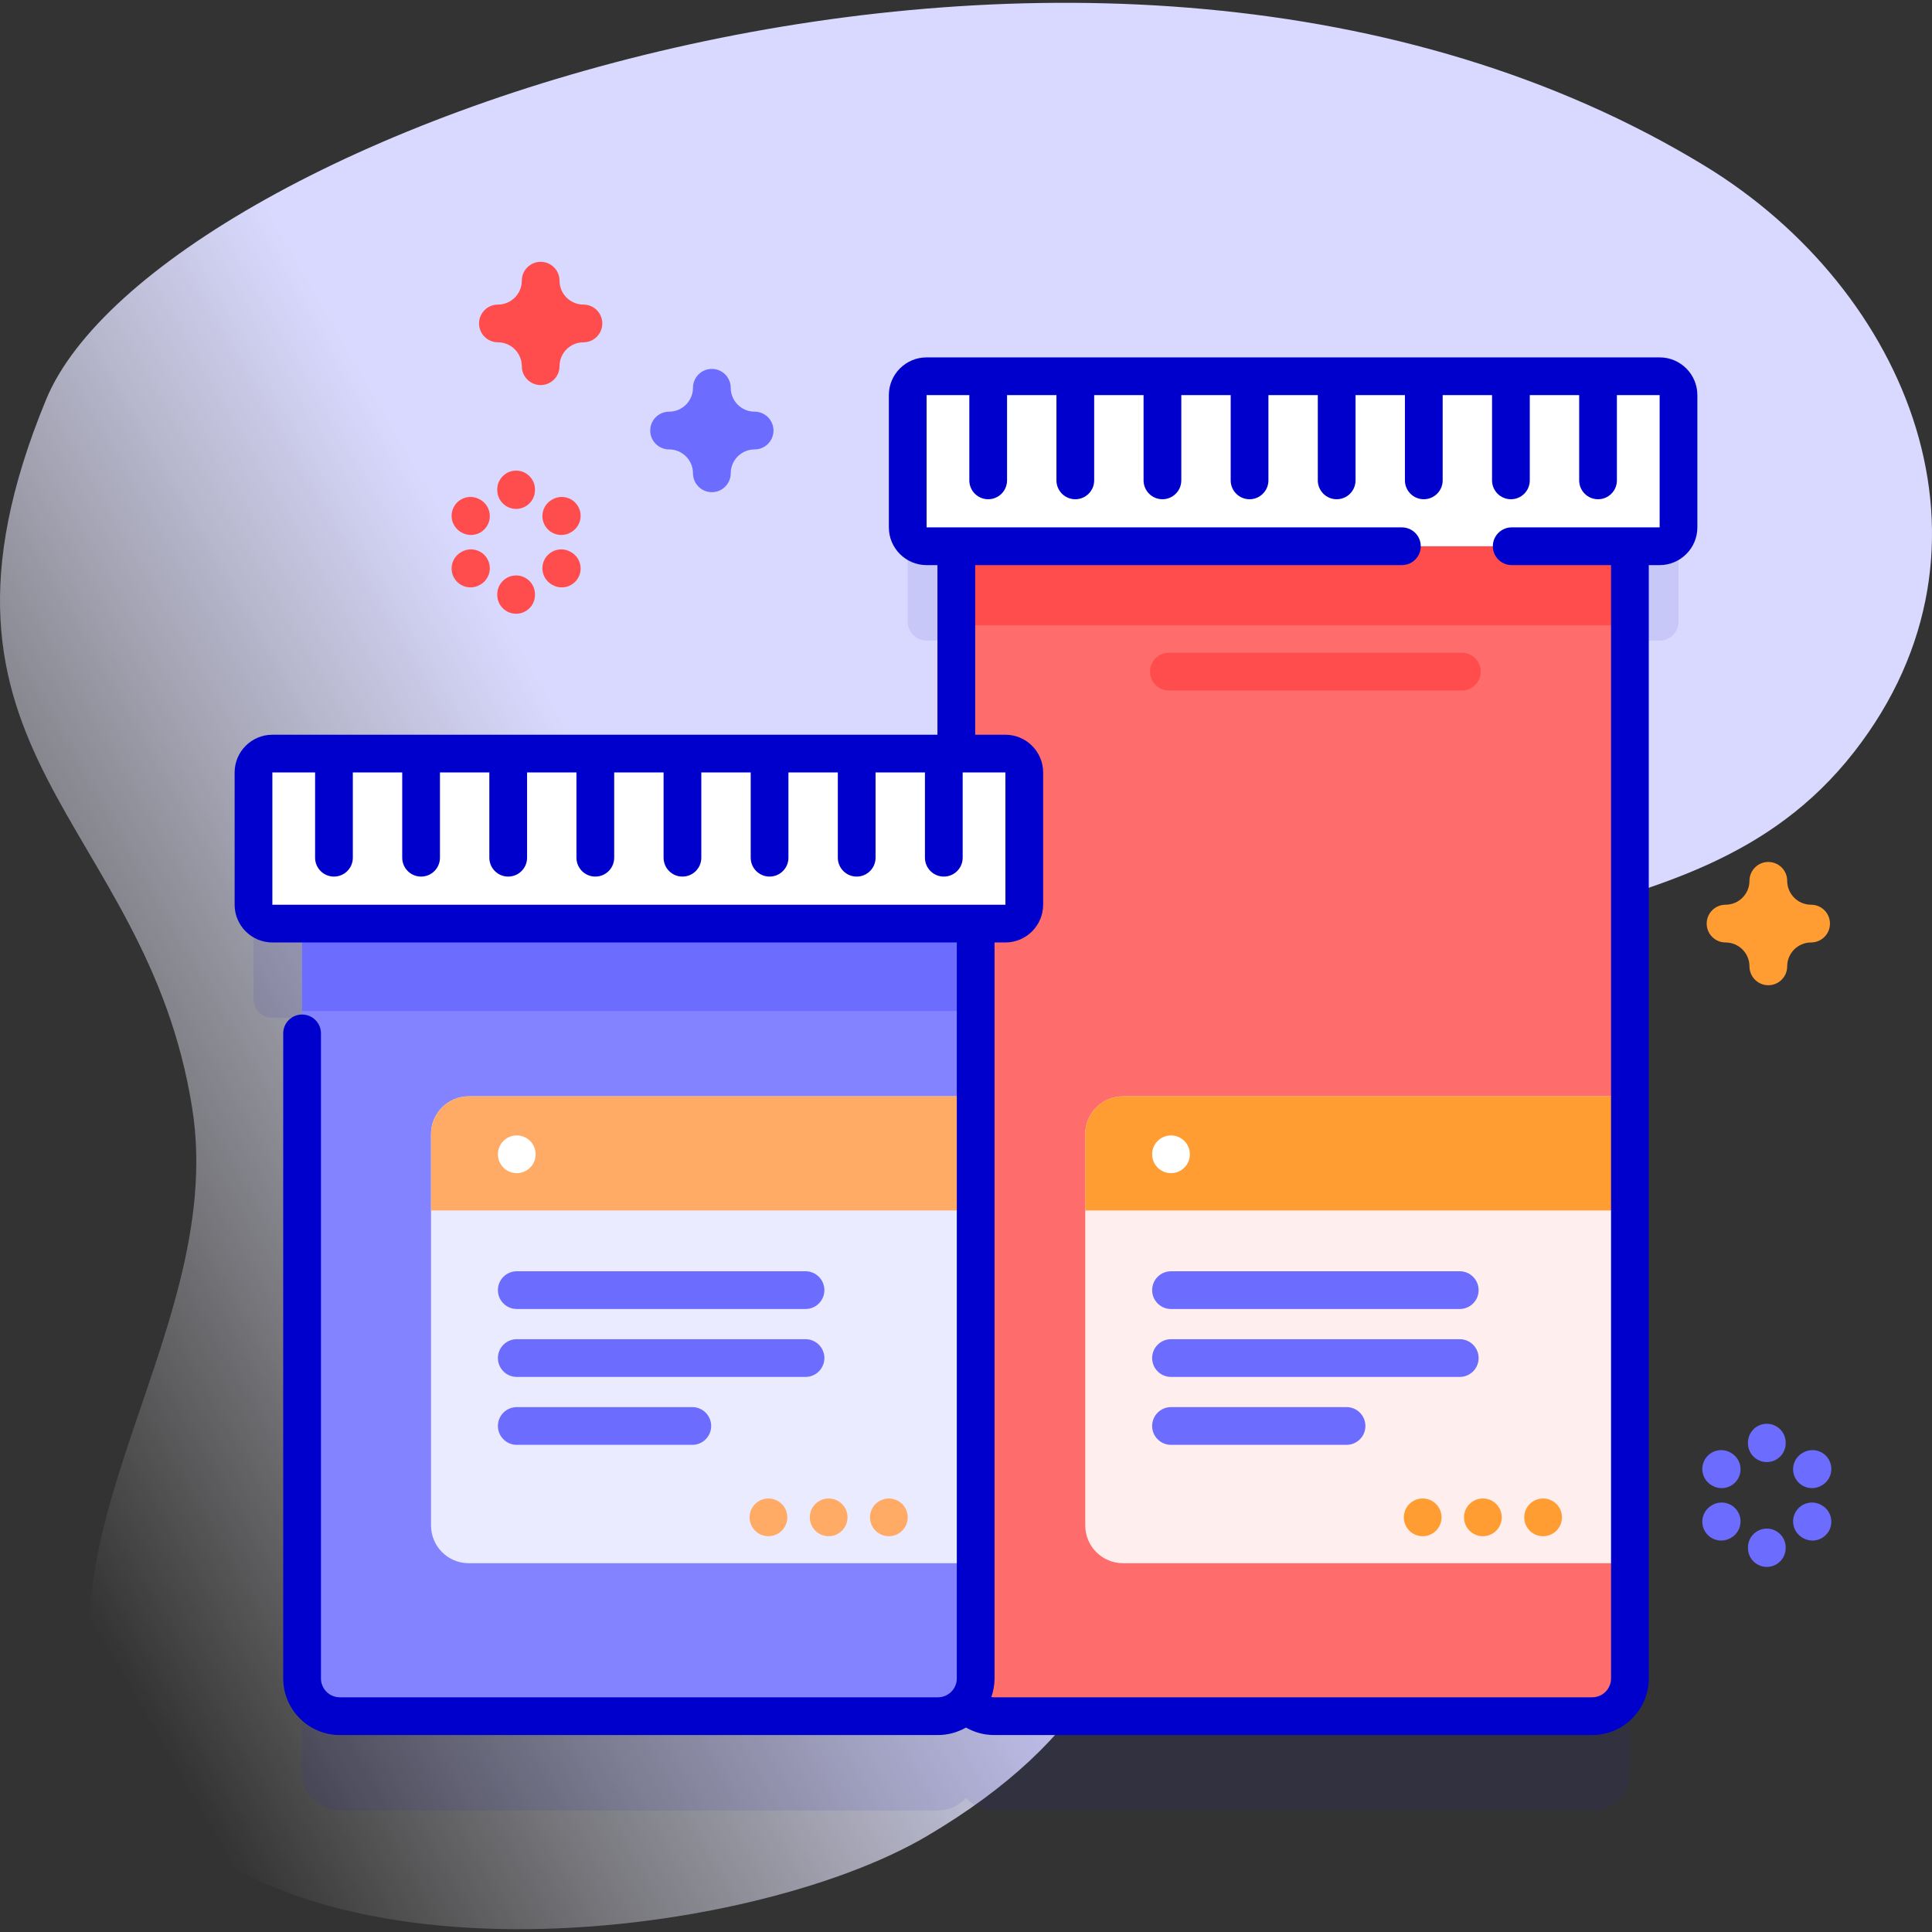 <svg id="Capa_1" enable-background="new 0 0 512 512" height="512" viewBox="0 0 512 512" width="512" xmlns="http://www.w3.org/2000/svg" xmlns:xlink="http://www.w3.org/1999/xlink"><rect x="0" y="0" width="512" height="512" fill="#333333" stroke="none"/><linearGradient id="SVGID_1_" gradientUnits="userSpaceOnUse" x1="-11.953" x2="302.188" y1="367.812" y2="186.443"><stop offset="0" stop-color="#fff" stop-opacity="0"/><stop offset=".253" stop-color="#eef" stop-opacity=".403"/><stop offset=".629" stop-color="#d9d9ff"/></linearGradient><g><g><path d="m451.798 43.963c-160.556-97.869-410.51-8.611-439.594 61.949-38.908 94.394 26.578 110.528 38.743 187.874 9.761 62.061-51.182 121.495-16.394 176.282 37.883 59.663 163.465 44.681 211.198 16.447 87.376-51.683 43.309-112.012 84.684-187.299 39.407-71.707 116.244-42.625 160.961-99.99 42.5-54.521 14.31-122.402-39.598-155.263z" fill="url(#SVGID_1_)"/></g><g><path d="m439.82 124.711h-194.262c-2.761 0-5 2.239-5 5v35.05c0 2.761 2.239 5 5 5h7.877v54.95h-181.255c-2.761 0-5 2.239-5 5v35.05c0 2.761 2.239 5 5 5h7.877v200.043c0 5.523 4.477 10 10 10h158.509c2.956 0 5.604-1.29 7.435-3.329 1.831 2.039 4.479 3.329 7.435 3.329h158.509c5.523 0 10-4.477 10-10v-300.043h7.877c2.761 0 5-2.239 5-5v-35.05c-.002-2.761-2.24-5-5.002-5z" fill="#2626bc" opacity=".1"/><g><g><g><g><path d="m421.943 454.804h-158.508c-5.523 0-10-4.477-10-10v-311.121h178.509v311.121c-.001 5.523-4.478 10-10.001 10z" fill="#ff6c6c"/><path d="m253.435 133.683h178.509v32.037h-178.509z" fill="#ff4d4d"/><path d="m431.943 414.264h-134.339c-5.523 0-10-4.477-10-10v-103.73c0-5.523 4.477-10 10-10h134.339z" fill="#fee"/><path d="m431.943 320.782v-30.248h-134.339c-5.523 0-10 4.477-10 10v20.248z" fill="#ff9d33"/><path d="m439.82 144.761h-194.262c-2.761 0-5-2.239-5-5v-35.05c0-2.761 2.239-5 5-5h194.262c2.761 0 5 2.239 5 5v35.05c0 2.761-2.238 5-5 5z" fill="#fff"/><g><path d="m386.848 346.899h-76.52c-2.762 0-5-2.239-5-5s2.238-5 5-5h76.52c2.762 0 5 2.239 5 5s-2.238 5-5 5z" fill="#6c6cff"/></g><g><path d="m386.848 364.899h-76.52c-2.762 0-5-2.239-5-5s2.238-5 5-5h76.52c2.762 0 5 2.239 5 5s-2.238 5-5 5z" fill="#6c6cff"/></g><g><path d="m356.848 382.899h-46.52c-2.762 0-5-2.239-5-5s2.238-5 5-5h46.52c2.762 0 5 2.239 5 5s-2.238 5-5 5z" fill="#6c6cff"/></g><circle cx="408.936" cy="402.113" fill="#ff9d33" r="5"/><circle cx="310.329" cy="305.898" fill="#fff" r="5"/><g fill="#ff9d33"><circle cx="392.981" cy="402.113" r="5"/><circle cx="377.026" cy="402.113" r="5"/></g></g><g><path d="m248.565 454.804h-158.508c-5.523 0-10-4.477-10-10v-211.121h178.509v211.121c-.001 5.523-4.478 10-10.001 10z" fill="#8383ff"/><path d="m80.057 233.683h178.509v34.243h-178.509z" fill="#6c6cff"/><path d="m258.565 414.264h-134.339c-5.523 0-10-4.477-10-10v-103.73c0-5.523 4.477-10 10-10h134.339z" fill="#ebebff"/><path d="m258.565 320.782v-30.248h-134.339c-5.523 0-10 4.477-10 10v20.248z" fill="#ffab66"/><path d="m266.442 244.761h-194.262c-2.761 0-5-2.239-5-5v-35.05c0-2.761 2.239-5 5-5h194.262c2.761 0 5 2.239 5 5v35.05c0 2.761-2.238 5-5 5z" fill="#fff"/><path d="m439.82 94.711h-194.262c-5.514 0-10 4.486-10 10v35.05c0 5.514 4.486 10 10 10h2.876v44.95h-176.254c-5.514 0-10 4.486-10 10v35.05c0 5.514 4.486 10 10 10h181.386v195.043c0 2.757-2.243 5-5 5h-158.509c-2.757 0-5-2.243-5-5v-170.943c0-2.761-2.239-5-5-5s-5 2.239-5 5v170.943c0 8.271 6.729 15 15 15h158.509c2.705 0 5.238-.73 7.432-1.988 2.249 1.287 4.801 1.988 7.437 1.988h158.509c8.271 0 15-6.729 15-15v-295.043h2.877c5.514 0 10-4.486 10-10v-35.05c-.001-5.514-4.487-10-10.001-10zm-367.64 110h11.324v22.593c0 2.761 2.239 5 5 5s5-2.239 5-5v-22.593h13.088v22.593c0 2.761 2.239 5 5 5s5-2.239 5-5v-22.593h13.088v22.593c0 2.761 2.239 5 5 5s5-2.239 5-5v-22.593h13.088v22.593c0 2.761 2.239 5 5 5s5-2.239 5-5v-22.593h13.088v22.593c0 2.761 2.239 5 5 5s5-2.239 5-5v-22.593h13.088v22.593c0 2.761 2.239 5 5 5s5-2.239 5-5v-22.593h13.088v22.593c0 2.761 2.239 5 5 5s5-2.239 5-5v-22.593h13.088v22.593c0 2.761 2.239 5 5 5s5-2.239 5-5v-22.593h11.323l.006 35.049h-194.269zm367.64-64.95h-39.203c-2.761 0-5 2.239-5 5s2.239 5 5 5h26.326v295.043c0 2.757-2.243 5-5 5h-158.508c-.243 0-.482-.032-.72-.066.541-1.548.851-3.203.851-4.934v-195.043h2.876c5.514 0 10-4.486 10-10v-35.05c0-5.514-4.486-10-10-10h-8.007v-44.95h113.082c2.761 0 5-2.239 5-5s-2.239-5-5-5h-125.959v-35.05h11.323v22.593c0 2.761 2.239 5 5 5s5-2.239 5-5v-22.593h13.088v22.593c0 2.761 2.239 5 5 5s5-2.239 5-5v-22.593h13.088v22.593c0 2.761 2.239 5 5 5s5-2.239 5-5v-22.593h13.088v22.593c0 2.761 2.239 5 5 5s5-2.239 5-5v-22.593h13.088v22.593c0 2.761 2.239 5 5 5s5-2.239 5-5v-22.593h13.088v22.593c0 2.761 2.239 5 5 5s5-2.239 5-5v-22.593h13.088v22.593c0 2.761 2.239 5 5 5s5-2.239 5-5v-22.593h13.088v22.593c0 2.761 2.239 5 5 5s5-2.239 5-5v-22.593h11.324v35.05z" fill="#00c"/><g><path d="m213.47 346.899h-76.52c-2.762 0-5-2.239-5-5s2.238-5 5-5h76.52c2.762 0 5 2.239 5 5s-2.238 5-5 5z" fill="#6c6cff"/></g><g><path d="m213.47 364.899h-76.52c-2.762 0-5-2.239-5-5s2.238-5 5-5h76.52c2.762 0 5 2.239 5 5s-2.238 5-5 5z" fill="#6c6cff"/></g><g><path d="m183.47 382.899h-46.52c-2.762 0-5-2.239-5-5s2.238-5 5-5h46.52c2.762 0 5 2.239 5 5s-2.238 5-5 5z" fill="#6c6cff"/></g><circle cx="235.558" cy="402.113" fill="#ffab66" r="5"/><circle cx="136.951" cy="305.898" fill="#fff" r="5"/><g fill="#ffab66"><circle cx="219.603" cy="402.113" r="5"/><circle cx="203.648" cy="402.113" r="5"/></g></g></g><g><path d="m387.415 182.987h-77.652c-2.761 0-5-2.239-5-5s2.239-5 5-5h77.652c2.761 0 5 2.239 5 5s-2.239 5-5 5z" fill="#ff4d4d"/></g></g><path d="m188.648 130.431c-2.761 0-5-2.239-5-5 0-3.492-2.841-6.333-6.333-6.333-2.761 0-5-2.239-5-5s2.239-5 5-5c3.492 0 6.333-2.841 6.333-6.333 0-2.761 2.239-5 5-5s5 2.239 5 5c0 3.492 2.841 6.333 6.333 6.333 2.761 0 5 2.239 5 5s-2.239 5-5 5c-3.492 0-6.333 2.841-6.333 6.333 0 2.761-2.239 5-5 5z" fill="#6c6cff"/><path d="m143.284 102.05c-2.761 0-5-2.239-5-5 0-3.492-2.841-6.333-6.333-6.333-2.761 0-5-2.239-5-5s2.239-5 5-5c3.492 0 6.333-2.841 6.333-6.333 0-2.761 2.239-5 5-5s5 2.239 5 5c0 3.492 2.841 6.333 6.333 6.333 2.761 0 5 2.239 5 5s-2.239 5-5 5c-3.492 0-6.333 2.841-6.333 6.333 0 2.761-2.239 5-5 5z" fill="#ff4d4d"/><path d="m468.625 261.094c-2.761 0-5-2.239-5-5 0-3.492-2.841-6.333-6.333-6.333-2.761 0-5-2.239-5-5s2.239-5 5-5c3.492 0 6.333-2.841 6.333-6.333 0-2.761 2.239-5 5-5s5 2.239 5 5c0 3.492 2.841 6.333 6.333 6.333 2.761 0 5 2.239 5 5s-2.239 5-5 5c-3.492 0-6.333 2.841-6.333 6.333 0 2.761-2.238 5-5 5z" fill="#ff9d33"/><g fill="#ff4d4d"><g><path d="m136.775 134.866c-2.761 0-5-2.239-5-5v-.15c0-2.761 2.239-5 5-5s5 2.239 5 5v.15c0 2.761-2.239 5-5 5z"/><path d="m136.775 162.65c-2.761 0-5-2.239-5-5v-.15c0-2.761 2.239-5 5-5s5 2.239 5 5v.15c0 2.762-2.239 5-5 5z"/></g><g><path d="m124.804 141.775c-.846 0-1.702-.215-2.488-.667l-.13-.075c-2.394-1.376-3.218-4.433-1.841-6.827 1.376-2.394 4.431-3.218 6.827-1.841l.13.075c2.394 1.376 3.218 4.433 1.841 6.827-.925 1.608-2.608 2.508-4.339 2.508z"/><path d="m148.866 155.667c-.843 0-1.697-.213-2.481-.663l-.13-.075c-2.396-1.373-3.225-4.428-1.853-6.824 1.373-2.396 4.427-3.226 6.824-1.853l.13.075c2.396 1.373 3.225 4.428 1.853 6.824-.923 1.613-2.609 2.516-4.343 2.516z"/></g><g><path d="m124.684 155.667c-1.731 0-3.414-.9-4.339-2.508-1.377-2.394-.553-5.451 1.841-6.827l.13-.075c2.395-1.378 5.451-.552 6.827 1.841 1.377 2.394.553 5.451-1.841 6.827l-.13.075c-.785.453-1.643.667-2.488.667z"/><path d="m148.746 141.775c-1.734 0-3.419-.903-4.343-2.515-1.373-2.396-.543-5.451 1.853-6.824l.13-.075c2.395-1.374 5.451-.543 6.824 1.853s.543 5.451-1.853 6.824l-.13.075c-.784.449-1.639.662-2.481.662z"/></g></g><g fill="#6c6cff"><g><path d="m468.226 387.464c-2.761 0-5-2.239-5-5v-.15c0-2.761 2.239-5 5-5s5 2.239 5 5v.15c0 2.761-2.239 5-5 5z"/><path d="m468.226 415.248c-2.761 0-5-2.239-5-5v-.15c0-2.761 2.239-5 5-5s5 2.239 5 5v.15c0 2.761-2.239 5-5 5z"/></g><g><path d="m456.255 394.373c-.85 0-1.711-.217-2.5-.674l-.13-.075c-2.39-1.384-3.206-4.442-1.822-6.833 1.383-2.389 4.442-3.205 6.833-1.822l.13.075c2.39 1.384 3.206 4.442 1.822 6.833-.928 1.601-2.607 2.496-4.333 2.496z"/><path d="m480.316 408.265c-.85 0-1.711-.217-2.5-.674l-.13-.075c-2.39-1.384-3.206-4.442-1.822-6.833 1.383-2.389 4.442-3.205 6.833-1.822l.13.075c2.39 1.384 3.206 4.442 1.822 6.833-.927 1.601-2.607 2.496-4.333 2.496z"/></g><g><path d="m456.135 408.265c-1.726 0-3.405-.895-4.332-2.496-1.384-2.39-.568-5.449 1.822-6.833l.13-.075c2.391-1.383 5.45-.568 6.833 1.822 1.384 2.39.568 5.449-1.822 6.833l-.13.075c-.79.457-1.651.674-2.501.674z"/><path d="m480.196 394.373c-1.726 0-3.405-.895-4.332-2.496-1.384-2.39-.568-5.449 1.822-6.833l.13-.075c2.391-1.383 5.449-.568 6.833 1.822s.568 5.449-1.822 6.833l-.13.075c-.789.457-1.651.674-2.501.674z"/></g></g></g></g></g></svg>